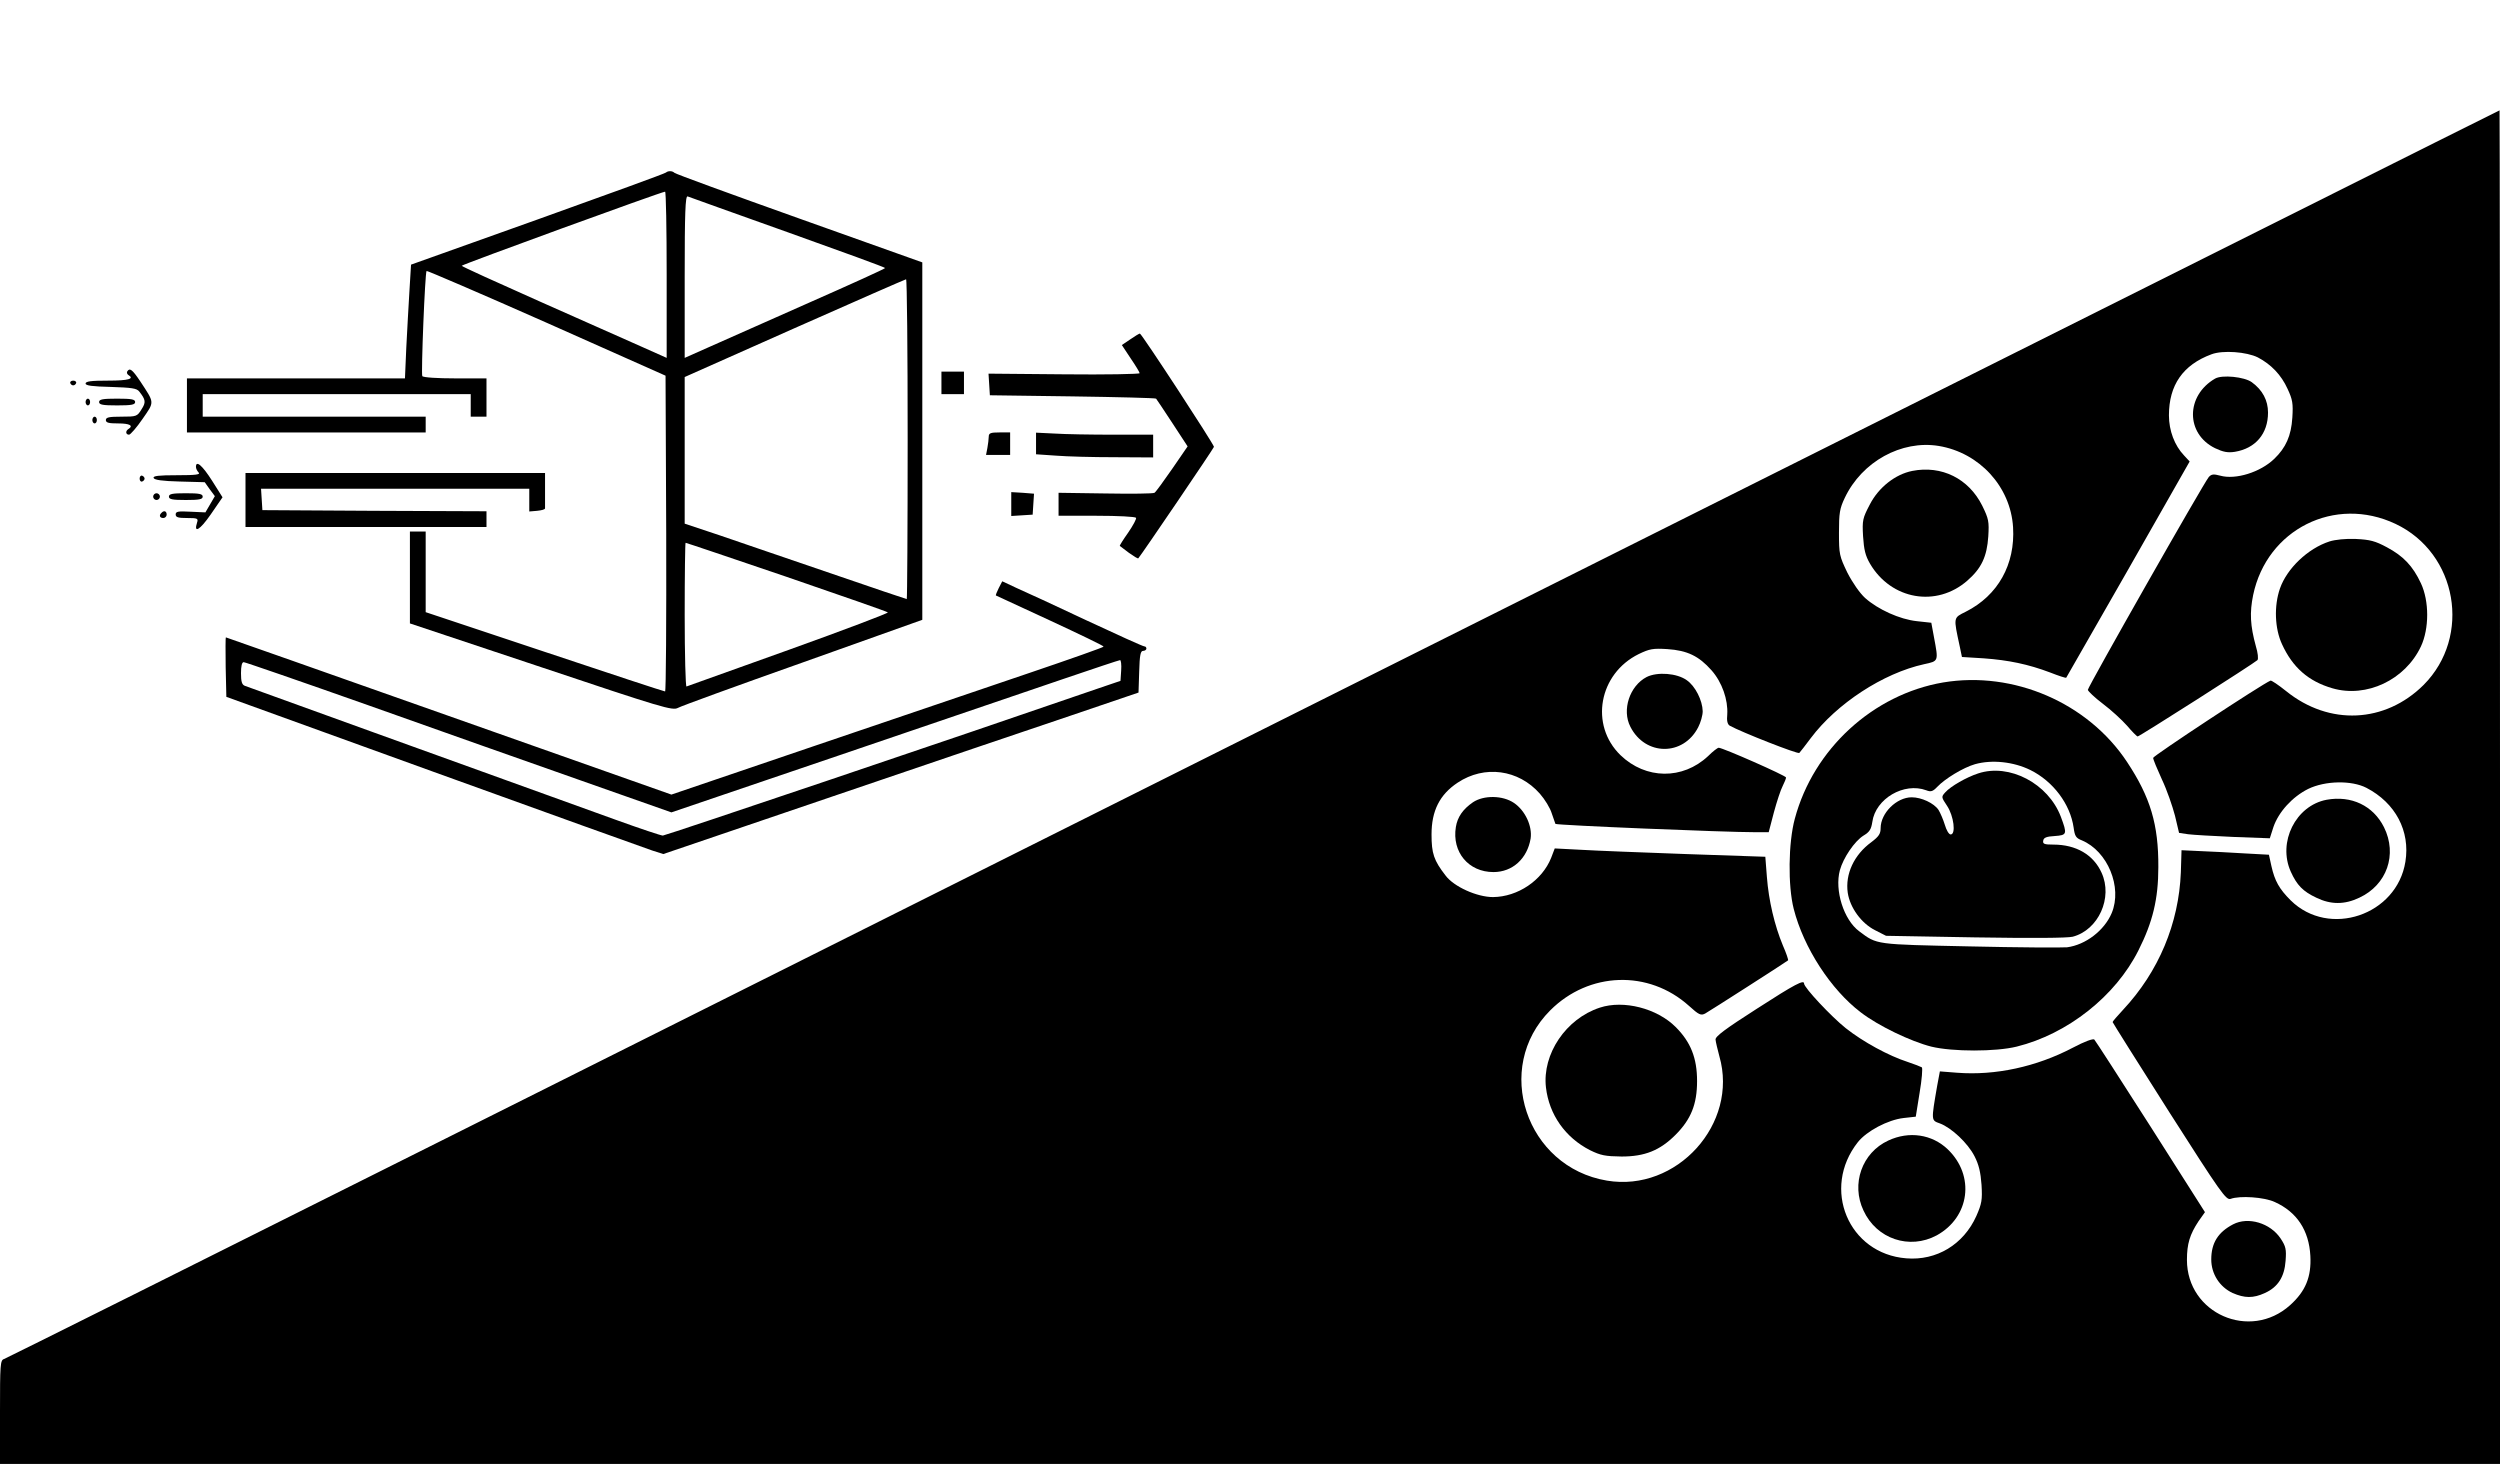 <?xml version="1.0" standalone="no"?>
<!DOCTYPE svg PUBLIC "-//W3C//DTD SVG 20010904//EN"
 "http://www.w3.org/TR/2001/REC-SVG-20010904/DTD/svg10.dtd">
<svg version="1.0" xmlns="http://www.w3.org/2000/svg"
 width="1110pt" height="650pt" viewBox="0 0 1110 650"
 preserveAspectRatio="xMidYMid meet">

<g transform="translate(0,650) scale(0.1,-0.1)"
fill="#000000" stroke="none">

<path d="M7485 4202 c-1986 -994 -4474 -2240 -5530 -2769 -1056 -529 -1928
-964 -1937 -967 -17 -5 -18 -25 -18 -236 l0 -230 5550 0 5550 0 0 3005 c0
1653 -1 3005 -2 3005 -2 0 -1627 -814 -3613 -1808z m2540 711 c59 -31 104 -78
132 -140 22 -47 25 -65 21 -127 -5 -81 -29 -134 -80 -183 -62 -60 -172 -94
-240 -75 -30 8 -39 7 -51 -6 -24 -29 -537 -932 -537 -945 1 -6 30 -34 67 -62
36 -27 84 -71 107 -97 22 -26 44 -48 47 -48 8 0 519 326 532 339 5 5 2 33 -7
62 -25 91 -28 149 -12 227 61 292 363 443 632 316 275 -130 339 -500 125 -715
-171 -170 -419 -182 -610 -28 -35 28 -66 49 -70 47 -37 -15 -521 -334 -521
-343 0 -7 18 -50 39 -96 22 -46 47 -119 58 -161 l18 -76 40 -6 c22 -3 113 -8
201 -12 l162 -6 16 50 c23 67 84 134 154 169 76 37 193 39 259 5 129 -67 195
-192 173 -328 -38 -238 -339 -339 -509 -172 -51 51 -71 86 -86 153 l-11 50
-110 6 c-60 4 -147 8 -193 10 l-85 4 -3 -98 c-9 -227 -98 -441 -257 -611 -25
-27 -46 -51 -46 -54 0 -2 113 -182 251 -399 229 -359 253 -393 273 -386 41 15
149 8 196 -14 98 -44 152 -126 158 -239 5 -93 -21 -157 -90 -219 -178 -160
-458 -37 -458 201 0 72 13 113 51 171 l29 41 -241 379 c-133 208 -245 382
-250 387 -5 6 -43 -8 -96 -36 -162 -85 -344 -124 -513 -111 l-77 6 -12 -64
c-27 -157 -27 -153 12 -167 51 -19 124 -87 154 -146 19 -37 27 -71 31 -127 4
-67 1 -83 -23 -138 -57 -127 -177 -199 -311 -188 -257 20 -378 310 -215 516
39 49 133 99 203 107 l54 6 17 106 c10 58 14 109 10 113 -5 3 -33 14 -63 24
-84 27 -198 89 -275 150 -64 51 -185 180 -185 198 0 18 -38 -1 -210 -112 -139
-89 -185 -123 -183 -137 1 -11 9 -44 17 -74 86 -299 -189 -604 -499 -552 -360
60 -507 501 -252 756 172 172 437 181 616 20 44 -40 53 -44 72 -34 20 11 360
229 368 236 2 2 -8 32 -23 66 -37 89 -63 199 -71 304 l-7 90 -352 12 c-193 7
-403 15 -467 19 l-116 6 -16 -42 c-40 -100 -148 -173 -258 -174 -71 0 -174 46
-211 96 -52 67 -62 98 -62 182 0 105 36 177 116 230 119 79 270 59 365 -49 22
-25 46 -64 53 -88 8 -24 15 -44 16 -46 4 -6 752 -37 888 -37 l59 0 23 88 c13
48 30 100 39 117 8 16 15 33 15 38 0 8 -281 132 -299 132 -5 0 -26 -16 -47
-37 -113 -106 -277 -104 -389 4 -138 134 -96 362 81 449 48 23 63 26 127 22
89 -6 140 -31 196 -94 47 -53 74 -131 70 -196 -3 -28 1 -44 11 -50 50 -28 304
-128 309 -121 4 4 27 34 51 66 115 153 321 288 503 328 65 14 64 12 44 119
l-12 65 -64 7 c-76 8 -173 52 -230 103 -24 22 -56 68 -79 113 -35 73 -37 81
-37 176 0 88 3 108 26 156 76 160 251 257 417 230 181 -30 319 -181 330 -361
10 -165 -67 -303 -210 -375 -56 -28 -55 -23 -27 -153 l10 -48 97 -6 c110 -8
197 -26 295 -63 38 -15 69 -25 71 -23 1 2 125 219 276 482 l272 478 -25 27
c-42 44 -67 110 -67 178 0 134 62 224 189 271 50 19 156 11 206 -14z"/>



<path d="M9835 4819 c-131 -76 -131 -245 0 -309 36 -17 56 -21 88 -16 91 15
147 80 147 174 0 54 -24 100 -72 135 -33 24 -132 34 -163 16z"/>
<path d="M8490 4409 c-75 -15 -149 -73 -188 -149 -32 -61 -34 -70 -30 -141 4
-60 10 -86 31 -122 94 -160 295 -195 432 -75 63 55 87 107 93 196 4 66 2 78
-27 137 -60 120 -180 180 -311 154z"/>
<path d="M10343 4096 c-96 -31 -189 -120 -220 -209 -27 -78 -23 -178 9 -247
47 -103 117 -165 224 -196 151 -44 323 37 393 186 37 79 37 201 0 280 -36 77
-78 121 -151 160 -52 28 -75 34 -138 37 -45 2 -92 -3 -117 -11z"/>
<path d="M7311 3494 c-75 -39 -111 -146 -72 -221 66 -130 235 -131 301 -2 11
21 20 53 20 71 -1 48 -33 112 -71 138 -43 31 -130 38 -178 14z"/>
<path d="M8628 3470 c-311 -53 -576 -295 -659 -605 -29 -107 -31 -298 -5 -400
44 -173 165 -359 298 -460 78 -60 222 -129 313 -152 94 -23 286 -23 379 0 226
56 439 224 541 428 63 125 88 227 88 369 1 189 -35 310 -139 467 -174 263
-504 405 -816 353z m387 -389 c101 -50 177 -151 192 -256 5 -37 10 -46 36 -56
115 -48 181 -208 133 -323 -33 -78 -116 -141 -198 -152 -24 -2 -218 -1 -433 4
-422 9 -410 7 -490 67 -69 51 -110 182 -86 271 15 55 65 129 105 154 27 16 34
28 39 60 14 104 141 178 240 141 20 -8 29 -5 48 15 35 37 116 86 168 101 75
21 171 11 246 -26z"/>
<path d="M8783 3066 c-52 -17 -122 -57 -146 -84 -18 -20 -18 -21 8 -60 30 -45
40 -127 16 -127 -8 0 -19 19 -26 43 -7 23 -20 53 -28 66 -20 30 -76 56 -119
56 -67 0 -138 -70 -138 -137 0 -25 -8 -37 -41 -62 -77 -56 -117 -142 -105
-225 10 -66 60 -135 121 -166 l49 -25 396 -7 c250 -4 409 -3 433 3 114 30 179
173 128 284 -36 80 -113 125 -214 125 -41 0 -48 3 -45 18 2 13 15 18 51 20 55
4 56 8 27 86 -56 147 -228 238 -367 192z"/>
<path d="M6540 2938 c-45 -31 -69 -66 -76 -110 -18 -111 56 -200 167 -200 85
0 150 60 165 149 8 55 -24 124 -74 158 -50 34 -134 35 -182 3z"/>
<path d="M10330 2949 c-137 -26 -218 -188 -159 -319 27 -60 54 -88 114 -116
64 -31 125 -31 190 0 123 57 170 192 110 313 -48 96 -145 142 -255 122z"/>
<path d="M7103 2026 c-150 -49 -256 -206 -239 -354 14 -121 86 -223 196 -279
47 -23 67 -27 140 -28 103 0 170 27 239 96 69 69 96 136 96 239 0 102 -28 173
-95 240 -83 83 -231 121 -337 86z"/>
<path d="M8384 1436 c-117 -54 -166 -193 -110 -311 58 -126 204 -175 325 -110
147 81 171 265 49 382 -70 67 -172 82 -264 39z"/>
<path d="M9915 1064 c-67 -35 -97 -83 -97 -156 0 -64 37 -122 95 -149 53 -23
91 -24 143 0 58 26 87 72 92 143 4 51 1 64 -22 99 -46 69 -144 98 -211 63z"/>
<path d="M2957 5734 c-3 -4 -259 -97 -569 -208 l-563 -201 -7 -115 c-4 -63
-10 -177 -14 -252 l-6 -138 -484 0 -484 0 0 -120 0 -120 530 0 530 0 0 35 0
35 -495 0 -495 0 0 50 0 50 595 0 595 0 0 -50 0 -50 35 0 35 0 0 85 0 85 -139
0 c-78 0 -142 4 -146 10 -6 10 12 460 19 467 2 2 242 -101 533 -230 l528 -235
3 -701 c1 -385 -1 -701 -5 -701 -5 0 -245 79 -535 176 l-528 176 0 179 0 179
-35 0 -35 0 0 -204 0 -204 582 -194 c540 -181 584 -194 608 -181 14 8 264 99
555 202 l530 189 0 793 0 794 -547 195 c-300 107 -550 198 -554 203 -9 9 -28
9 -37 1z m3 -454 l0 -369 -112 50 c-62 28 -267 119 -455 202 -189 84 -343 154
-343 157 0 5 883 327 903 329 4 1 7 -165 7 -369z m537 189 c238 -85 433 -156
433 -159 0 -3 -152 -72 -338 -154 -185 -82 -385 -171 -444 -197 l-108 -48 0
361 c0 284 3 359 13 356 6 -3 207 -74 444 -159z m533 -919 c0 -390 -2 -710 -4
-710 -2 0 -156 52 -342 116 -186 64 -408 139 -491 168 l-153 51 0 326 0 325
488 217 c268 119 490 216 495 217 4 0 7 -319 7 -710z m-538 -611 c244 -84 446
-154 450 -158 4 -3 -194 -78 -439 -166 -245 -88 -450 -161 -455 -163 -4 -2 -8
141 -8 317 0 177 2 321 4 321 3 0 204 -68 448 -151z"/>
<path d="M5018 4993 l-37 -25 39 -59 c22 -32 40 -62 40 -66 0 -4 -151 -7 -336
-5 l-335 3 3 -48 3 -48 367 -5 c201 -3 368 -7 371 -10 3 -3 35 -52 72 -108
l68 -104 -68 -99 c-38 -55 -73 -103 -79 -107 -6 -4 -104 -5 -218 -3 l-208 3 0
-51 0 -51 169 0 c94 0 172 -4 175 -9 3 -4 -13 -34 -35 -66 -22 -31 -39 -58
-37 -59 2 -2 20 -15 41 -31 21 -15 39 -26 41 -24 15 17 336 490 336 495 0 11
-322 504 -329 503 -3 0 -23 -12 -43 -26z"/>
<path d="M565 4851 c-3 -5 -1 -12 5 -16 28 -17 1 -25 -90 -25 -75 0 -100 -3
-100 -13 0 -9 29 -13 113 -15 91 -3 114 -6 125 -20 29 -37 31 -48 10 -80 -19
-31 -22 -32 -89 -32 -55 0 -69 -3 -69 -15 0 -12 13 -15 55 -15 51 0 69 -10 45
-25 -14 -9 -12 -25 3 -25 6 0 34 32 60 70 54 78 54 69 -11 168 -35 52 -46 60
-57 43z"/>
<path d="M4180 4800 l0 -50 50 0 50 0 0 50 0 50 -50 0 -50 0 0 -50z"/>
<path d="M312 4799 c2 -6 8 -10 13 -10 5 0 11 4 13 10 2 6 -4 11 -13 11 -9 0
-15 -5 -13 -11z"/>
<path d="M380 4715 c0 -8 5 -15 10 -15 6 0 10 7 10 15 0 8 -4 15 -10 15 -5 0
-10 -7 -10 -15z"/>
<path d="M440 4715 c0 -12 16 -15 80 -15 64 0 80 3 80 15 0 12 -16 15 -80 15
-64 0 -80 -3 -80 -15z"/>
<path d="M410 4635 c0 -8 5 -15 10 -15 6 0 10 7 10 15 0 8 -4 15 -10 15 -5 0
-10 -7 -10 -15z"/>
<path d="M4390 4561 c0 -10 -3 -33 -6 -50 l-6 -31 53 0 54 0 0 50 0 50 -47 0
c-40 0 -48 -3 -48 -19z"/>
<path d="M4600 4531 l0 -48 88 -6 c48 -4 165 -7 260 -7 l172 -1 0 51 0 50
-177 0 c-98 0 -215 2 -260 5 l-83 4 0 -48z"/>
<path d="M870 4427 c0 -7 5 -18 12 -25 9 -9 -12 -12 -96 -12 -82 0 -107 -3
-104 -12 3 -9 38 -14 116 -16 l111 -3 22 -31 23 -31 -21 -36 -21 -36 -66 3
c-55 3 -66 1 -66 -12 0 -13 11 -16 51 -16 46 0 50 -2 44 -20 -16 -50 12 -34
60 35 l53 77 -46 73 c-44 69 -72 93 -72 62z"/>
<path d="M1090 4280 l0 -120 535 0 535 0 0 35 0 35 -497 2 -498 3 -3 48 -3 47
595 0 596 0 0 -51 0 -50 35 3 c20 2 35 6 35 11 0 4 0 41 0 82 l0 75 -665 0
-665 0 0 -120z"/>
<path d="M620 4375 c0 -9 5 -15 11 -13 6 2 11 8 11 13 0 5 -5 11 -11 13 -6 2
-11 -4 -11 -13z"/>
<path d="M4490 4262 l0 -53 48 3 47 3 3 47 3 46 -50 4 -51 3 0 -53z"/>
<path d="M680 4295 c0 -8 7 -15 15 -15 8 0 15 7 15 15 0 8 -7 15 -15 15 -8 0
-15 -7 -15 -15z"/>
<path d="M750 4295 c0 -12 15 -15 75 -15 60 0 75 3 75 15 0 12 -15 15 -75 15
-60 0 -75 -3 -75 -15z"/>
<path d="M717 4223 c-12 -11 -8 -23 8 -23 8 0 15 7 15 15 0 16 -12 20 -23 8z"/>
<path d="M4434 3888 c-8 -16 -14 -31 -12 -32 2 -1 110 -51 240 -111 131 -61
238 -112 238 -116 0 -3 -147 -55 -327 -116 -181 -61 -612 -208 -960 -326
l-632 -215 -988 349 c-543 192 -989 349 -990 349 -2 0 -2 -59 -1 -132 l3 -132
920 -333 c506 -183 943 -340 970 -349 l50 -16 755 257 c415 141 890 303 1055
358 l300 102 3 93 c2 73 6 92 17 92 8 0 15 5 15 10 0 6 -4 10 -9 10 -6 0 -121
52 -258 116 -136 64 -276 129 -311 144 l-62 29 -16 -31z m544 -365 l-3 -46
-100 -34 c-614 -212 -1921 -653 -1932 -653 -8 0 -101 31 -206 69 -687 248
-1635 590 -1650 596 -13 5 -17 19 -17 56 0 31 4 49 12 49 6 0 255 -86 552
-191 298 -106 722 -256 944 -334 l403 -142 747 254 c411 140 857 292 992 338
135 46 249 84 253 84 4 1 7 -20 5 -46z"/>
</g>
</svg>
